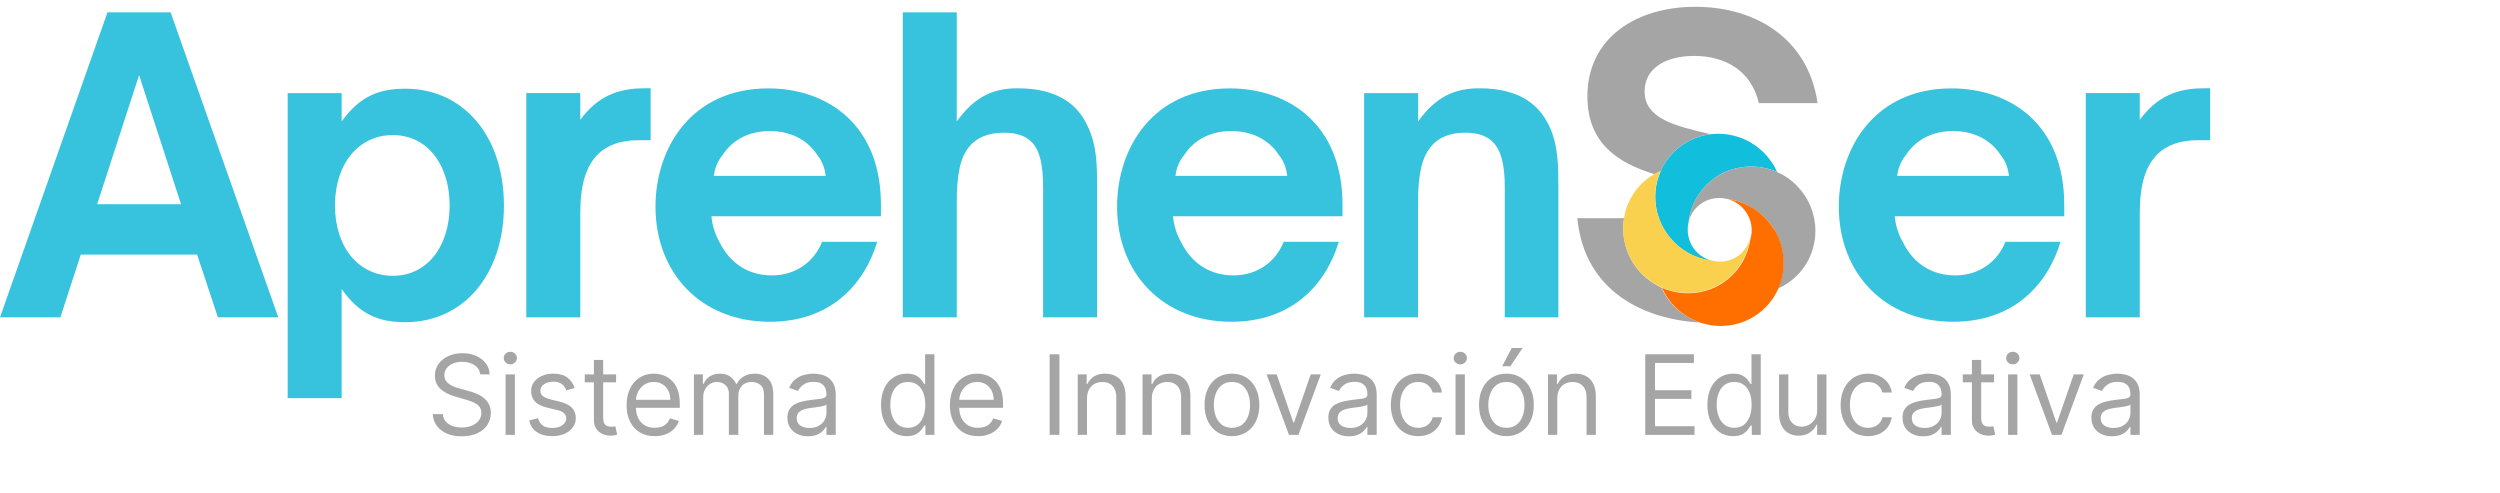 <svg width="299" height="59" viewBox="0 0 299 59" fill="none" xmlns="http://www.w3.org/2000/svg">
<path d="M16.636 8.982L21.651 24.423H11.62L16.636 8.982ZM7.221 37.953L9.661 30.448H23.573L26.062 37.953H33.283L20.406 1.478H12.852L0 37.953H7.221Z" fill="#37C3DD"/>
<path d="M46.986 16.154C51.102 16.154 53.776 19.691 53.776 24.57C53.776 29.45 51.102 32.987 46.986 32.987C42.87 32.987 40.061 29.549 40.061 24.57C40.061 19.592 42.883 16.154 46.986 16.154ZM48.465 10.609C45.31 10.609 43.018 11.521 40.862 14.528V11.139H34.405V47.614H40.862V34.564C43.018 37.62 45.31 38.532 48.465 38.532C55.489 38.532 60.27 32.802 60.27 24.57C60.27 16.339 55.489 10.609 48.465 10.609Z" fill="#37C3DD"/>
<path d="M69.401 37.953V25.519C69.401 21.983 70.116 19.826 71.558 18.397C72.605 17.399 74.133 16.77 76.339 16.77H77.817V10.56H77.053C73.899 10.56 71.459 11.521 69.401 14.33V11.127H62.944V37.953H69.401Z" fill="#37C3DD"/>
<path d="M85.371 21.034C85.47 20.319 85.704 19.407 86.419 18.545C87.663 16.635 89.672 15.674 92.062 15.674C94.453 15.674 96.511 16.635 97.755 18.545C98.421 19.358 98.667 20.319 98.754 21.034H85.371ZM92.062 38.483C99.234 38.483 103.338 34.133 104.915 28.92H98.322C97.46 31.114 95.365 32.938 92.296 32.938C89.524 32.938 87.331 31.508 86.086 29.019C85.605 28.206 85.174 27.01 85.088 25.864H105.359V24.484C105.359 14.786 98.815 10.572 91.878 10.572C82.697 10.572 78.397 17.695 78.397 24.718C78.397 32.654 83.843 38.483 92.062 38.483Z" fill="#37C3DD"/>
<path d="M114.428 37.953V24.287C114.428 20.75 114.859 18.791 115.956 17.497C116.819 16.45 118.199 15.871 120.072 15.871C121.6 15.871 122.696 16.253 123.46 17.066C124.372 18.064 124.754 19.691 124.754 22.414V37.953H131.211V22.513C131.211 19.839 131.211 17.399 130.065 15.057C128.919 12.568 126.578 10.56 121.698 10.56C118.827 10.56 116.584 11.521 114.428 14.528V1.478H107.971V37.953H114.428Z" fill="#37C3DD"/>
<path d="M140.576 21.034C140.675 20.319 140.909 19.407 141.624 18.545C142.868 16.635 144.877 15.674 147.268 15.674C149.658 15.674 151.716 16.635 152.961 18.545C153.626 19.358 153.873 20.319 153.959 21.034H140.576ZM147.268 38.483C154.439 38.483 158.543 34.133 160.12 28.92H153.527C152.665 31.114 150.57 32.938 147.502 32.938C144.729 32.938 142.536 31.508 141.291 29.019C140.811 28.206 140.379 27.01 140.293 25.864H160.564V24.484C160.564 14.786 154.02 10.572 147.083 10.572C137.902 10.572 133.602 17.695 133.602 24.718C133.602 32.654 139.048 38.483 147.268 38.483Z" fill="#37C3DD"/>
<path d="M169.596 37.953V24.287C169.596 20.75 170.077 18.791 171.174 17.497C172.036 16.45 173.367 15.871 175.24 15.871C176.768 15.871 177.865 16.253 178.629 17.066C179.541 18.064 179.972 19.691 179.972 22.414V37.953H186.38V22.513C186.38 19.839 186.38 17.399 185.283 15.057C184.088 12.568 181.796 10.56 176.916 10.56C174.045 10.56 171.753 11.521 169.609 14.528V11.139H163.151V37.953H169.609H169.596Z" fill="#37C3DD"/>
<path d="M226.897 21.034C226.995 20.319 227.229 19.407 227.944 18.545C229.189 16.635 231.197 15.674 233.588 15.674C235.978 15.674 238.036 16.635 239.281 18.545C239.946 19.358 240.193 20.319 240.279 21.034H226.897ZM233.588 38.483C240.76 38.483 244.863 34.133 246.44 28.92H239.848C238.985 31.114 236.89 32.938 233.822 32.938C231.049 32.938 228.856 31.508 227.611 29.019C227.131 28.206 226.7 27.01 226.613 25.864H246.884V24.484C246.884 14.786 240.341 10.572 233.403 10.572C224.223 10.572 219.922 17.695 219.922 24.718C219.922 32.654 225.369 38.483 233.588 38.483Z" fill="#37C3DD"/>
<path d="M255.916 37.953V25.519C255.916 21.983 256.631 19.826 258.073 18.397C259.12 17.399 260.648 16.77 262.854 16.77H264.333V10.56H263.569C260.414 10.56 257.974 11.521 255.916 14.33V11.127H249.459V37.953H255.916Z" fill="#37C3DD"/>
<path d="M198.616 20.455C198.973 19.629 199.503 18.865 200.169 18.187C201.401 16.955 202.966 16.24 204.58 16.043C200.329 15.082 196.694 14.17 196.694 10.942C196.694 8.169 199.183 6.69 202.621 6.69C206.354 6.69 209.46 8.465 210.359 12.334H217.383C216.237 4.448 209.78 0.812 202.756 0.812C195.732 0.812 189.854 4.497 189.854 11.521C189.854 17.189 193.551 19.494 197.877 20.837C198.111 20.701 198.357 20.566 198.616 20.455Z" fill="#A5A5A5"/>
<path d="M198.727 34.404C197.889 34.022 197.1 33.492 196.398 32.802C194.574 30.966 193.859 28.452 194.241 26.099H188.647C189.497 34.909 196.669 38.199 203.335 38.581C202.226 38.212 201.191 37.596 200.304 36.721C199.614 36.031 199.084 35.242 198.714 34.404H198.727Z" fill="#A5A5A5"/>
<path d="M207.193 32.851C206.712 33.332 206.195 33.726 205.64 34.047C204.851 34.502 203.989 34.811 203.114 34.946C203.989 34.798 204.851 34.502 205.64 34.047C206.195 33.726 206.724 33.332 207.193 32.851C207.341 32.703 207.488 32.543 207.624 32.383C207.488 32.543 207.353 32.703 207.193 32.851Z" fill="#A5A5A5"/>
<path d="M210.951 18.249C210.631 17.929 210.273 17.645 209.916 17.386C208.326 16.277 206.416 15.821 204.58 16.055C202.966 16.253 201.401 16.967 200.169 18.2C199.491 18.877 198.973 19.641 198.616 20.467C198.542 20.64 198.468 20.824 198.407 21.009C198.061 21.983 197.926 23.006 197.988 24.016C198.061 25.224 198.431 26.419 199.072 27.503C199.269 27.836 199.516 28.169 199.774 28.477C199.922 28.649 200.07 28.822 200.243 28.994C200.933 29.684 201.721 30.214 202.572 30.596C202.954 30.769 203.348 30.904 203.755 31.003C204.087 31.089 204.432 31.151 204.765 31.2C204.112 31.04 203.496 30.695 202.978 30.19C202.461 29.684 202.091 28.994 201.943 28.304C201.82 27.75 201.82 27.171 201.943 26.616V26.567C201.943 26.567 201.943 26.591 201.943 26.616C202.029 25.852 202.227 25.113 202.535 24.398C202.867 23.659 203.323 22.956 203.902 22.328C203.964 22.266 204.026 22.192 204.087 22.118C204.568 21.638 205.085 21.243 205.64 20.923C206.034 20.689 206.453 20.504 206.872 20.356C208.708 19.703 210.754 19.777 212.553 20.578C212.183 19.74 211.641 18.951 210.951 18.249Z" fill="#11BFDD"/>
<path d="M214.87 22.168C214.18 21.478 213.391 20.935 212.541 20.578C210.742 19.777 208.696 19.703 206.872 20.356C206.453 20.504 206.034 20.701 205.64 20.923C205.086 21.243 204.556 21.638 204.087 22.118C204.026 22.18 203.964 22.254 203.903 22.328C203.323 22.956 202.867 23.646 202.535 24.386C202.227 25.076 202.029 25.815 201.943 26.555C202.103 25.901 202.424 25.285 202.941 24.78C203.459 24.275 204.013 23.967 204.63 23.806C205.283 23.634 205.973 23.634 206.626 23.806C207.341 23.893 208.043 24.09 208.721 24.398C209.559 24.768 210.347 25.31 211.037 25.988C211.493 26.444 211.875 26.936 212.196 27.466C213.49 29.61 213.65 32.26 212.652 34.503C213.477 34.145 214.241 33.628 214.919 32.95C217.889 29.98 217.852 25.162 214.857 22.168H214.87Z" fill="#A5A5A5"/>
<path d="M201.931 26.591C201.931 26.591 201.931 26.567 201.943 26.542C202.03 25.803 202.227 25.063 202.535 24.373C202.868 23.634 203.323 22.932 203.903 22.316C203.323 22.944 202.868 23.634 202.535 24.386C202.227 25.088 202.017 25.84 201.943 26.604L201.931 26.591Z" fill="#A5A5A5"/>
<path d="M204.087 22.118C204.025 22.18 203.964 22.254 203.902 22.328C203.964 22.266 204.025 22.192 204.087 22.118C204.568 21.638 205.085 21.243 205.64 20.923C206.034 20.689 206.441 20.504 206.872 20.356C206.453 20.504 206.034 20.701 205.64 20.923C205.085 21.243 204.555 21.638 204.087 22.118Z" fill="#A5A5A5"/>
<path d="M200.23 28.97C200.07 28.809 199.91 28.637 199.762 28.452C199.91 28.625 200.058 28.797 200.23 28.97C200.92 29.66 201.709 30.19 202.559 30.572C202.941 30.744 203.336 30.88 203.742 30.978C203.336 30.867 202.941 30.744 202.559 30.572C201.721 30.202 200.933 29.66 200.23 28.97Z" fill="#F9D14E"/>
<path d="M198.407 20.997C198.061 21.97 197.926 22.993 197.988 24.004C197.926 22.981 198.061 21.958 198.407 20.997Z" fill="#F9D14E"/>
<path d="M208.376 30.19C207.895 30.67 207.304 31.003 206.687 31.163C206.059 31.336 205.394 31.336 204.753 31.163C204.408 31.126 204.075 31.052 203.742 30.966C203.336 30.855 202.941 30.732 202.559 30.559C201.721 30.19 200.933 29.66 200.23 28.957C200.07 28.797 199.91 28.625 199.762 28.44C199.503 28.132 199.269 27.811 199.06 27.466C198.407 26.394 198.049 25.199 197.975 23.979C197.914 22.956 198.049 21.933 198.394 20.972C198.456 20.788 198.53 20.615 198.604 20.43C198.357 20.541 198.111 20.677 197.864 20.812C197.322 21.133 196.805 21.515 196.324 21.983C195.178 23.129 194.476 24.57 194.229 26.062C193.835 28.415 194.55 30.929 196.386 32.765C197.076 33.455 197.864 33.985 198.715 34.367C200.095 34.983 201.623 35.168 203.089 34.934C203.964 34.786 204.827 34.49 205.615 34.034C206.17 33.714 206.7 33.32 207.168 32.839C207.316 32.691 207.464 32.531 207.599 32.371C208.068 31.816 208.45 31.212 208.733 30.572C209.016 29.943 209.201 29.278 209.3 28.6C209.127 29.179 208.819 29.709 208.363 30.165L208.376 30.19Z" fill="#F9D14E"/>
<path d="M212.208 27.479C211.887 26.949 211.505 26.456 211.062 26.012C210.372 25.31 209.583 24.78 208.745 24.41C208.08 24.115 207.377 23.917 206.675 23.819C207.291 23.991 207.883 24.324 208.363 24.805C208.844 25.285 209.152 25.84 209.337 26.431C209.558 27.146 209.558 27.922 209.337 28.637C209.238 29.315 209.053 29.968 208.77 30.609C208.486 31.249 208.117 31.853 207.648 32.408C207.513 32.568 207.365 32.728 207.217 32.876C206.737 33.357 206.219 33.751 205.664 34.071C204.876 34.527 204.013 34.835 203.138 34.971C201.672 35.217 200.144 35.032 198.764 34.416C199.133 35.254 199.663 36.043 200.353 36.733C201.241 37.62 202.276 38.236 203.385 38.594C205.282 39.222 207.377 39.099 209.189 38.187C209.891 37.83 210.557 37.374 211.136 36.782C211.813 36.105 212.331 35.34 212.688 34.515C213.686 32.272 213.526 29.635 212.232 27.479H212.208Z" fill="#FF6F00"/>
<path d="M211.05 25.988C210.359 25.298 209.571 24.768 208.733 24.398C208.055 24.09 207.353 23.893 206.638 23.806H206.65C207.365 23.905 208.055 24.102 208.721 24.398C209.559 24.768 210.347 25.298 211.037 25.988H211.05Z" fill="#FF6F00"/>
<path d="M212.208 27.479C211.888 26.949 211.506 26.456 211.05 26C211.506 26.456 211.888 26.961 212.196 27.479C213.49 29.635 213.65 32.272 212.652 34.515C213.65 32.272 213.49 29.623 212.196 27.479H212.208Z" fill="#FF6F00"/>
<path d="M198.727 34.392C200.107 35.008 201.635 35.193 203.102 34.959C201.635 35.205 200.107 35.008 198.727 34.392Z" fill="#FF6F00"/>
<path d="M57.439 44.782C57.383 44.306 57.154 43.935 56.752 43.672C56.35 43.408 55.858 43.276 55.274 43.276C54.847 43.276 54.474 43.345 54.154 43.483C53.837 43.621 53.589 43.811 53.41 44.053C53.234 44.294 53.146 44.569 53.146 44.877C53.146 45.134 53.208 45.355 53.33 45.54C53.456 45.722 53.616 45.875 53.81 45.997C54.005 46.116 54.209 46.215 54.422 46.294C54.636 46.369 54.832 46.43 55.011 46.477L55.989 46.741C56.241 46.807 56.52 46.898 56.827 47.014C57.138 47.13 57.435 47.288 57.717 47.489C58.003 47.687 58.238 47.941 58.423 48.252C58.608 48.562 58.701 48.944 58.701 49.395C58.701 49.916 58.564 50.387 58.291 50.808C58.021 51.228 57.626 51.562 57.105 51.81C56.587 52.058 55.958 52.182 55.218 52.182C54.527 52.182 53.929 52.071 53.424 51.848C52.922 51.625 52.527 51.314 52.238 50.916C51.952 50.517 51.791 50.054 51.753 49.527H52.958C52.989 49.891 53.112 50.193 53.325 50.431C53.542 50.666 53.815 50.842 54.144 50.958C54.477 51.071 54.835 51.128 55.218 51.128C55.663 51.128 56.063 51.056 56.418 50.911C56.773 50.764 57.053 50.56 57.261 50.299C57.468 50.036 57.571 49.728 57.571 49.377C57.571 49.057 57.482 48.796 57.303 48.595C57.124 48.394 56.889 48.231 56.597 48.106C56.305 47.98 55.989 47.87 55.651 47.776L54.464 47.437C53.711 47.221 53.115 46.912 52.676 46.51C52.236 46.108 52.017 45.583 52.017 44.933C52.017 44.393 52.163 43.923 52.455 43.521C52.749 43.116 53.145 42.802 53.641 42.58C54.14 42.354 54.697 42.241 55.312 42.241C55.933 42.241 56.485 42.352 56.969 42.575C57.452 42.794 57.835 43.096 58.117 43.479C58.403 43.861 58.553 44.296 58.569 44.782H57.439ZM60.469 52.013V44.782H61.58V52.013H60.469ZM61.034 43.578C60.818 43.578 60.631 43.504 60.474 43.356C60.321 43.209 60.244 43.032 60.244 42.824C60.244 42.617 60.321 42.44 60.474 42.292C60.631 42.145 60.818 42.071 61.034 42.071C61.251 42.071 61.436 42.145 61.59 42.292C61.747 42.44 61.825 42.617 61.825 42.824C61.825 43.032 61.747 43.209 61.59 43.356C61.436 43.504 61.251 43.578 61.034 43.578ZM68.736 46.402L67.739 46.684C67.676 46.518 67.583 46.356 67.461 46.199C67.341 46.039 67.178 45.907 66.971 45.804C66.764 45.7 66.499 45.649 66.176 45.649C65.733 45.649 65.365 45.751 65.07 45.955C64.778 46.155 64.632 46.411 64.632 46.722C64.632 46.998 64.732 47.216 64.933 47.376C65.134 47.536 65.448 47.669 65.874 47.776L66.948 48.04C67.594 48.197 68.076 48.437 68.393 48.76C68.71 49.08 68.868 49.493 68.868 49.998C68.868 50.412 68.749 50.782 68.51 51.109C68.275 51.435 67.946 51.693 67.522 51.881C67.098 52.069 66.606 52.163 66.044 52.163C65.306 52.163 64.696 52.003 64.213 51.683C63.73 51.363 63.424 50.895 63.295 50.28L64.349 50.017C64.45 50.406 64.64 50.698 64.919 50.892C65.201 51.087 65.57 51.184 66.025 51.184C66.543 51.184 66.954 51.074 67.258 50.855C67.566 50.632 67.72 50.365 67.72 50.054C67.72 49.803 67.632 49.593 67.456 49.424C67.28 49.251 67.01 49.123 66.647 49.038L65.441 48.755C64.779 48.598 64.293 48.355 63.982 48.026C63.675 47.693 63.521 47.277 63.521 46.778C63.521 46.37 63.636 46.01 63.864 45.696C64.097 45.382 64.412 45.136 64.811 44.957C65.212 44.778 65.667 44.688 66.176 44.688C66.891 44.688 67.453 44.845 67.861 45.159C68.272 45.473 68.564 45.887 68.736 46.402ZM73.685 44.782V45.724H69.938V44.782H73.685ZM71.03 43.05H72.141V49.941C72.141 50.255 72.186 50.491 72.277 50.648C72.371 50.801 72.491 50.905 72.635 50.958C72.783 51.008 72.938 51.034 73.101 51.034C73.224 51.034 73.324 51.027 73.402 51.015C73.481 50.999 73.544 50.986 73.591 50.977L73.817 51.975C73.741 52.003 73.636 52.032 73.501 52.06C73.366 52.091 73.195 52.107 72.988 52.107C72.674 52.107 72.367 52.039 72.066 51.904C71.767 51.769 71.519 51.564 71.322 51.288C71.127 51.012 71.03 50.663 71.03 50.243V43.05ZM78.309 52.163C77.613 52.163 77.012 52.01 76.507 51.702C76.005 51.391 75.617 50.958 75.344 50.403C75.074 49.844 74.939 49.195 74.939 48.454C74.939 47.714 75.074 47.061 75.344 46.496C75.617 45.928 75.997 45.485 76.483 45.169C76.973 44.848 77.544 44.688 78.197 44.688C78.573 44.688 78.945 44.751 79.312 44.877C79.679 45.002 80.013 45.206 80.315 45.489C80.616 45.768 80.856 46.138 81.035 46.599C81.214 47.061 81.303 47.629 81.303 48.303V48.774H75.73V47.814H80.174C80.174 47.406 80.092 47.042 79.929 46.722C79.769 46.402 79.54 46.149 79.242 45.964C78.947 45.779 78.598 45.686 78.197 45.686C77.754 45.686 77.371 45.796 77.048 46.016C76.728 46.232 76.482 46.515 76.309 46.863C76.136 47.211 76.05 47.585 76.05 47.983V48.623C76.05 49.169 76.144 49.632 76.332 50.012C76.524 50.389 76.789 50.676 77.128 50.873C77.467 51.068 77.861 51.165 78.309 51.165C78.601 51.165 78.865 51.125 79.1 51.043C79.339 50.958 79.544 50.833 79.717 50.666C79.889 50.497 80.023 50.287 80.117 50.036L81.19 50.337C81.077 50.701 80.887 51.021 80.621 51.297C80.354 51.57 80.025 51.784 79.632 51.937C79.24 52.088 78.799 52.163 78.309 52.163ZM82.993 52.013V44.782H84.066V45.912H84.16C84.311 45.526 84.554 45.227 84.89 45.013C85.226 44.797 85.629 44.688 86.1 44.688C86.577 44.688 86.974 44.797 87.291 45.013C87.611 45.227 87.86 45.526 88.039 45.912H88.114C88.3 45.539 88.577 45.242 88.948 45.023C89.318 44.8 89.762 44.688 90.28 44.688C90.926 44.688 91.455 44.891 91.866 45.296C92.277 45.697 92.483 46.323 92.483 47.174V52.013H91.372V47.174C91.372 46.64 91.226 46.259 90.934 46.03C90.642 45.801 90.299 45.686 89.903 45.686C89.395 45.686 89.001 45.84 88.722 46.148C88.442 46.452 88.303 46.838 88.303 47.306V52.013H87.173V47.061C87.173 46.65 87.04 46.319 86.773 46.068C86.506 45.813 86.162 45.686 85.742 45.686C85.453 45.686 85.183 45.763 84.932 45.917C84.684 46.071 84.484 46.284 84.33 46.557C84.179 46.827 84.104 47.139 84.104 47.494V52.013H82.993ZM96.641 52.182C96.183 52.182 95.767 52.096 95.394 51.923C95.02 51.748 94.724 51.495 94.504 51.165C94.285 50.833 94.175 50.431 94.175 49.96C94.175 49.546 94.256 49.21 94.42 48.953C94.583 48.693 94.801 48.489 95.074 48.341C95.347 48.194 95.648 48.084 95.978 48.012C96.31 47.936 96.644 47.877 96.98 47.833C97.42 47.776 97.776 47.734 98.049 47.706C98.325 47.674 98.526 47.623 98.651 47.55C98.78 47.478 98.844 47.353 98.844 47.174V47.136C98.844 46.672 98.717 46.311 98.463 46.053C98.212 45.796 97.831 45.667 97.319 45.667C96.789 45.667 96.373 45.784 96.072 46.016C95.77 46.248 95.559 46.496 95.436 46.76L94.382 46.383C94.57 45.944 94.821 45.602 95.135 45.357C95.452 45.109 95.797 44.936 96.171 44.839C96.547 44.739 96.918 44.688 97.281 44.688C97.514 44.688 97.781 44.717 98.082 44.773C98.386 44.826 98.68 44.938 98.962 45.107C99.248 45.277 99.484 45.532 99.673 45.875C99.861 46.217 99.955 46.675 99.955 47.249V52.013H98.844V51.034H98.788C98.713 51.191 98.587 51.358 98.411 51.537C98.236 51.716 98.002 51.868 97.71 51.994C97.418 52.119 97.062 52.182 96.641 52.182ZM96.811 51.184C97.25 51.184 97.62 51.098 97.922 50.925C98.226 50.753 98.455 50.53 98.609 50.257C98.766 49.984 98.844 49.697 98.844 49.395V48.379C98.797 48.435 98.694 48.487 98.534 48.534C98.377 48.578 98.195 48.617 97.988 48.652C97.784 48.683 97.584 48.711 97.39 48.736C97.198 48.758 97.043 48.777 96.924 48.793C96.635 48.831 96.365 48.892 96.114 48.977C95.866 49.058 95.665 49.182 95.512 49.348C95.361 49.512 95.286 49.734 95.286 50.017C95.286 50.403 95.428 50.695 95.714 50.892C96.003 51.087 96.368 51.184 96.811 51.184ZM108.441 52.163C107.838 52.163 107.307 52.011 106.845 51.707C106.384 51.399 106.023 50.966 105.763 50.407C105.502 49.846 105.372 49.182 105.372 48.416C105.372 47.657 105.502 46.998 105.763 46.439C106.023 45.881 106.385 45.449 106.85 45.145C107.314 44.841 107.851 44.688 108.46 44.688C108.93 44.688 109.302 44.767 109.575 44.924C109.851 45.078 110.062 45.253 110.206 45.451C110.354 45.645 110.468 45.806 110.55 45.931H110.644V42.373H111.755V52.013H110.682V50.902H110.55C110.468 51.034 110.352 51.2 110.201 51.401C110.051 51.598 109.836 51.776 109.557 51.933C109.277 52.086 108.905 52.163 108.441 52.163ZM108.592 51.165C109.037 51.165 109.414 51.049 109.721 50.817C110.029 50.582 110.263 50.257 110.423 49.843C110.583 49.425 110.663 48.944 110.663 48.398C110.663 47.858 110.584 47.386 110.427 46.981C110.27 46.573 110.038 46.256 109.731 46.03C109.423 45.801 109.043 45.686 108.592 45.686C108.121 45.686 107.729 45.807 107.415 46.049C107.104 46.287 106.87 46.612 106.713 47.023C106.56 47.431 106.483 47.889 106.483 48.398C106.483 48.912 106.561 49.38 106.718 49.8C106.878 50.218 107.114 50.55 107.424 50.798C107.738 51.043 108.127 51.165 108.592 51.165ZM116.975 52.163C116.278 52.163 115.677 52.01 115.172 51.702C114.67 51.391 114.282 50.958 114.009 50.403C113.74 49.844 113.605 49.195 113.605 48.454C113.605 47.714 113.74 47.061 114.009 46.496C114.282 45.928 114.662 45.485 115.149 45.169C115.638 44.848 116.209 44.688 116.862 44.688C117.239 44.688 117.61 44.751 117.978 44.877C118.345 45.002 118.679 45.206 118.98 45.489C119.281 45.768 119.521 46.138 119.7 46.599C119.879 47.061 119.969 47.629 119.969 48.303V48.774H114.395V47.814H118.839C118.839 47.406 118.757 47.042 118.594 46.722C118.434 46.402 118.205 46.149 117.907 45.964C117.612 45.779 117.264 45.686 116.862 45.686C116.419 45.686 116.037 45.796 115.713 46.016C115.393 46.232 115.147 46.515 114.974 46.863C114.802 47.211 114.716 47.585 114.716 47.983V48.623C114.716 49.169 114.81 49.632 114.998 50.012C115.189 50.389 115.455 50.676 115.793 50.873C116.132 51.068 116.526 51.165 116.975 51.165C117.267 51.165 117.53 51.125 117.766 51.043C118.004 50.958 118.21 50.833 118.382 50.666C118.555 50.497 118.688 50.287 118.782 50.036L119.856 50.337C119.743 50.701 119.553 51.021 119.286 51.297C119.019 51.57 118.69 51.784 118.298 51.937C117.905 52.088 117.464 52.163 116.975 52.163ZM126.705 42.373V52.013H125.537V42.373H126.705ZM130.005 47.663V52.013H128.895V44.782H129.968V45.912H130.062C130.231 45.545 130.489 45.25 130.834 45.027C131.179 44.801 131.625 44.688 132.171 44.688C132.66 44.688 133.089 44.789 133.456 44.99C133.823 45.187 134.108 45.489 134.312 45.893C134.516 46.295 134.618 46.803 134.618 47.419V52.013H133.507V47.494C133.507 46.926 133.36 46.483 133.065 46.166C132.77 45.846 132.365 45.686 131.851 45.686C131.496 45.686 131.179 45.763 130.9 45.917C130.624 46.071 130.405 46.295 130.245 46.59C130.085 46.885 130.005 47.243 130.005 47.663ZM137.759 47.663V52.013H136.648V44.782H137.722V45.912H137.816C137.985 45.545 138.242 45.25 138.588 45.027C138.933 44.801 139.378 44.688 139.924 44.688C140.414 44.688 140.842 44.789 141.21 44.99C141.577 45.187 141.862 45.489 142.066 45.893C142.27 46.295 142.372 46.803 142.372 47.419V52.013H141.261V47.494C141.261 46.926 141.114 46.483 140.819 46.166C140.524 45.846 140.119 45.686 139.604 45.686C139.25 45.686 138.933 45.763 138.654 45.917C138.377 46.071 138.159 46.295 137.999 46.59C137.839 46.885 137.759 47.243 137.759 47.663ZM147.339 52.163C146.687 52.163 146.114 52.008 145.621 51.697C145.132 51.387 144.749 50.952 144.473 50.393C144.2 49.835 144.063 49.182 144.063 48.435C144.063 47.682 144.2 47.025 144.473 46.463C144.749 45.901 145.132 45.465 145.621 45.154C146.114 44.844 146.687 44.688 147.339 44.688C147.992 44.688 148.563 44.844 149.053 45.154C149.545 45.465 149.928 45.901 150.201 46.463C150.477 47.025 150.615 47.682 150.615 48.435C150.615 49.182 150.477 49.835 150.201 50.393C149.928 50.952 149.545 51.387 149.053 51.697C148.563 52.008 147.992 52.163 147.339 52.163ZM147.339 51.165C147.835 51.165 148.243 51.038 148.563 50.784C148.883 50.53 149.12 50.196 149.274 49.782C149.428 49.367 149.505 48.919 149.505 48.435C149.505 47.952 149.428 47.502 149.274 47.084C149.12 46.667 148.883 46.33 148.563 46.072C148.243 45.815 147.835 45.686 147.339 45.686C146.844 45.686 146.436 45.815 146.115 46.072C145.795 46.33 145.558 46.667 145.405 47.084C145.251 47.502 145.174 47.952 145.174 48.435C145.174 48.919 145.251 49.367 145.405 49.782C145.558 50.196 145.795 50.53 146.115 50.784C146.436 51.038 146.844 51.165 147.339 51.165ZM157.964 44.782L155.291 52.013H154.161L151.487 44.782H152.693L154.688 50.544H154.764L156.759 44.782H157.964ZM161.338 52.182C160.88 52.182 160.464 52.096 160.091 51.923C159.717 51.748 159.421 51.495 159.201 51.165C158.982 50.833 158.872 50.431 158.872 49.96C158.872 49.546 158.953 49.21 159.117 48.953C159.28 48.693 159.498 48.489 159.771 48.341C160.044 48.194 160.345 48.084 160.675 48.012C161.007 47.936 161.341 47.877 161.677 47.833C162.117 47.776 162.473 47.734 162.746 47.706C163.022 47.674 163.223 47.623 163.348 47.55C163.477 47.478 163.541 47.353 163.541 47.174V47.136C163.541 46.672 163.414 46.311 163.16 46.053C162.909 45.796 162.528 45.667 162.016 45.667C161.486 45.667 161.07 45.784 160.769 46.016C160.467 46.248 160.256 46.496 160.133 46.76L159.079 46.383C159.267 45.944 159.518 45.602 159.832 45.357C160.149 45.109 160.494 44.936 160.868 44.839C161.244 44.739 161.614 44.688 161.978 44.688C162.211 44.688 162.477 44.717 162.779 44.773C163.083 44.826 163.376 44.938 163.659 45.107C163.944 45.277 164.181 45.532 164.37 45.875C164.558 46.217 164.652 46.675 164.652 47.249V52.013H163.541V51.034H163.485C163.409 51.191 163.284 51.358 163.108 51.537C162.932 51.716 162.699 51.868 162.407 51.994C162.115 52.119 161.759 52.182 161.338 52.182ZM161.508 51.184C161.947 51.184 162.317 51.098 162.619 50.925C162.923 50.753 163.152 50.53 163.306 50.257C163.463 49.984 163.541 49.697 163.541 49.395V48.379C163.494 48.435 163.391 48.487 163.231 48.534C163.074 48.578 162.892 48.617 162.685 48.652C162.481 48.683 162.281 48.711 162.087 48.736C161.895 48.758 161.74 48.777 161.621 48.793C161.332 48.831 161.062 48.892 160.811 48.977C160.563 49.058 160.362 49.182 160.209 49.348C160.058 49.512 159.983 49.734 159.983 50.017C159.983 50.403 160.125 50.695 160.411 50.892C160.7 51.087 161.065 51.184 161.508 51.184ZM169.617 52.163C168.939 52.163 168.355 52.003 167.866 51.683C167.376 51.363 167 50.922 166.736 50.36C166.473 49.799 166.341 49.157 166.341 48.435C166.341 47.701 166.476 47.053 166.746 46.491C167.019 45.926 167.398 45.485 167.885 45.169C168.374 44.848 168.945 44.688 169.598 44.688C170.106 44.688 170.565 44.782 170.973 44.971C171.381 45.159 171.715 45.423 171.975 45.762C172.236 46.1 172.397 46.496 172.46 46.948H171.349C171.264 46.618 171.076 46.326 170.784 46.072C170.496 45.815 170.106 45.686 169.617 45.686C169.184 45.686 168.804 45.799 168.478 46.025C168.155 46.248 167.902 46.563 167.72 46.971C167.541 47.376 167.452 47.852 167.452 48.398C167.452 48.956 167.54 49.443 167.715 49.857C167.894 50.271 168.145 50.593 168.468 50.822C168.795 51.051 169.178 51.165 169.617 51.165C169.906 51.165 170.168 51.115 170.403 51.015C170.638 50.914 170.838 50.77 171.001 50.582C171.164 50.393 171.28 50.167 171.349 49.904H172.46C172.397 50.331 172.242 50.715 171.994 51.057C171.749 51.396 171.424 51.666 171.02 51.867C170.618 52.064 170.15 52.163 169.617 52.163ZM174.084 52.013V44.782H175.195V52.013H174.084ZM174.649 43.578C174.432 43.578 174.246 43.504 174.089 43.356C173.935 43.209 173.858 43.032 173.858 42.824C173.858 42.617 173.935 42.44 174.089 42.292C174.246 42.145 174.432 42.071 174.649 42.071C174.865 42.071 175.051 42.145 175.204 42.292C175.361 42.44 175.44 42.617 175.44 42.824C175.44 43.032 175.361 43.209 175.204 43.356C175.051 43.504 174.865 43.578 174.649 43.578ZM180.167 52.163C179.514 52.163 178.941 52.008 178.449 51.697C177.959 51.387 177.576 50.952 177.3 50.393C177.027 49.835 176.891 49.182 176.891 48.435C176.891 47.682 177.027 47.025 177.3 46.463C177.576 45.901 177.959 45.465 178.449 45.154C178.941 44.844 179.514 44.688 180.167 44.688C180.819 44.688 181.391 44.844 181.88 45.154C182.373 45.465 182.756 45.901 183.029 46.463C183.305 47.025 183.443 47.682 183.443 48.435C183.443 49.182 183.305 49.835 183.029 50.393C182.756 50.952 182.373 51.387 181.88 51.697C181.391 52.008 180.819 52.163 180.167 52.163ZM180.167 51.165C180.663 51.165 181.071 51.038 181.391 50.784C181.711 50.53 181.948 50.196 182.101 49.782C182.255 49.367 182.332 48.919 182.332 48.435C182.332 47.952 182.255 47.502 182.101 47.084C181.948 46.667 181.711 46.33 181.391 46.072C181.071 45.815 180.663 45.686 180.167 45.686C179.671 45.686 179.263 45.815 178.943 46.072C178.623 46.33 178.386 46.667 178.232 47.084C178.078 47.502 178.001 47.952 178.001 48.435C178.001 48.919 178.078 49.367 178.232 49.782C178.386 50.196 178.623 50.53 178.943 50.784C179.263 51.038 179.671 51.165 180.167 51.165ZM179.658 43.803L180.807 41.619H182.106L180.637 43.803H179.658ZM186.25 47.663V52.013H185.139V44.782H186.212V45.912H186.306C186.475 45.545 186.733 45.25 187.078 45.027C187.423 44.801 187.869 44.688 188.415 44.688C188.904 44.688 189.333 44.789 189.7 44.99C190.067 45.187 190.353 45.489 190.557 45.893C190.761 46.295 190.863 46.803 190.863 47.419V52.013H189.752V47.494C189.752 46.926 189.604 46.483 189.309 46.166C189.014 45.846 188.609 45.686 188.095 45.686C187.74 45.686 187.423 45.763 187.144 45.917C186.868 46.071 186.65 46.295 186.49 46.59C186.33 46.885 186.25 47.243 186.25 47.663ZM196.771 52.013V42.373H202.589V43.408H197.938V46.665H202.288V47.701H197.938V50.977H202.664V52.013H196.771ZM207.273 52.163C206.67 52.163 206.138 52.011 205.677 51.707C205.216 51.399 204.855 50.966 204.594 50.407C204.334 49.846 204.204 49.182 204.204 48.416C204.204 47.657 204.334 46.998 204.594 46.439C204.855 45.881 205.217 45.449 205.682 45.145C206.146 44.841 206.683 44.688 207.292 44.688C207.762 44.688 208.134 44.767 208.407 44.924C208.683 45.078 208.893 45.253 209.038 45.451C209.185 45.645 209.3 45.806 209.381 45.931H209.476V42.373H210.586V52.013H209.513V50.902H209.381C209.3 51.034 209.184 51.2 209.033 51.401C208.883 51.598 208.668 51.776 208.388 51.933C208.109 52.086 207.737 52.163 207.273 52.163ZM207.423 51.165C207.869 51.165 208.245 51.049 208.553 50.817C208.861 50.582 209.094 50.257 209.254 49.843C209.414 49.425 209.494 48.944 209.494 48.398C209.494 47.858 209.416 47.386 209.259 46.981C209.102 46.573 208.87 46.256 208.562 46.03C208.255 45.801 207.875 45.686 207.423 45.686C206.953 45.686 206.56 45.807 206.247 46.049C205.936 46.287 205.702 46.612 205.545 47.023C205.391 47.431 205.315 47.889 205.315 48.398C205.315 48.912 205.393 49.38 205.55 49.8C205.71 50.218 205.945 50.55 206.256 50.798C206.57 51.043 206.959 51.165 207.423 51.165ZM217.332 49.057V44.782H218.443V52.013H217.332V50.789H217.256C217.087 51.156 216.823 51.468 216.466 51.725C216.108 51.98 215.656 52.107 215.11 52.107C214.658 52.107 214.256 52.008 213.905 51.81C213.554 51.609 213.277 51.308 213.077 50.907C212.876 50.502 212.775 49.992 212.775 49.377V44.782H213.886V49.301C213.886 49.828 214.034 50.249 214.329 50.563C214.627 50.877 215.006 51.034 215.468 51.034C215.744 51.034 216.025 50.963 216.31 50.822C216.599 50.681 216.841 50.464 217.035 50.172C217.233 49.88 217.332 49.508 217.332 49.057ZM223.415 52.163C222.737 52.163 222.153 52.003 221.664 51.683C221.174 51.363 220.797 50.922 220.534 50.36C220.27 49.799 220.138 49.157 220.138 48.435C220.138 47.701 220.273 47.053 220.543 46.491C220.816 45.926 221.196 45.485 221.682 45.169C222.172 44.848 222.743 44.688 223.396 44.688C223.904 44.688 224.362 44.782 224.77 44.971C225.178 45.159 225.512 45.423 225.773 45.762C226.033 46.1 226.195 46.496 226.258 46.948H225.147C225.062 46.618 224.874 46.326 224.582 46.072C224.293 45.815 223.904 45.686 223.415 45.686C222.982 45.686 222.602 45.799 222.275 46.025C221.952 46.248 221.7 46.563 221.518 46.971C221.339 47.376 221.249 47.852 221.249 48.398C221.249 48.956 221.337 49.443 221.513 49.857C221.692 50.271 221.943 50.593 222.266 50.822C222.592 51.051 222.975 51.165 223.415 51.165C223.703 51.165 223.965 51.115 224.201 51.015C224.436 50.914 224.635 50.77 224.798 50.582C224.962 50.393 225.078 50.167 225.147 49.904H226.258C226.195 50.331 226.04 50.715 225.792 51.057C225.547 51.396 225.222 51.666 224.817 51.867C224.416 52.064 223.948 52.163 223.415 52.163ZM230.009 52.182C229.551 52.182 229.135 52.096 228.762 51.923C228.388 51.748 228.092 51.495 227.872 51.165C227.653 50.833 227.543 50.431 227.543 49.96C227.543 49.546 227.624 49.21 227.787 48.953C227.951 48.693 228.169 48.489 228.442 48.341C228.715 48.194 229.016 48.084 229.346 48.012C229.678 47.936 230.012 47.877 230.348 47.833C230.787 47.776 231.144 47.734 231.417 47.706C231.693 47.674 231.894 47.623 232.019 47.55C232.148 47.478 232.212 47.353 232.212 47.174V47.136C232.212 46.672 232.085 46.311 231.831 46.053C231.58 45.796 231.199 45.667 230.687 45.667C230.157 45.667 229.741 45.784 229.44 46.016C229.138 46.248 228.927 46.496 228.804 46.76L227.75 46.383C227.938 45.944 228.189 45.602 228.503 45.357C228.82 45.109 229.165 44.936 229.539 44.839C229.915 44.739 230.285 44.688 230.649 44.688C230.882 44.688 231.148 44.717 231.45 44.773C231.754 44.826 232.047 44.938 232.33 45.107C232.615 45.277 232.852 45.532 233.041 45.875C233.229 46.217 233.323 46.675 233.323 47.249V52.013H232.212V51.034H232.156C232.08 51.191 231.955 51.358 231.779 51.537C231.603 51.716 231.37 51.868 231.078 51.994C230.786 52.119 230.43 52.182 230.009 52.182ZM230.179 51.184C230.618 51.184 230.988 51.098 231.29 50.925C231.594 50.753 231.823 50.53 231.977 50.257C232.134 49.984 232.212 49.697 232.212 49.395V48.379C232.165 48.435 232.062 48.487 231.901 48.534C231.745 48.578 231.563 48.617 231.355 48.652C231.151 48.683 230.952 48.711 230.758 48.736C230.566 48.758 230.411 48.777 230.292 48.793C230.003 48.831 229.733 48.892 229.482 48.977C229.234 49.058 229.033 49.182 228.88 49.348C228.729 49.512 228.654 49.734 228.654 50.017C228.654 50.403 228.796 50.695 229.082 50.892C229.371 51.087 229.736 51.184 230.179 51.184ZM238.495 44.782V45.724H234.748V44.782H238.495ZM235.84 43.05H236.951V49.941C236.951 50.255 236.997 50.491 237.088 50.648C237.182 50.801 237.301 50.905 237.445 50.958C237.593 51.008 237.748 51.034 237.911 51.034C238.034 51.034 238.134 51.027 238.213 51.015C238.291 50.999 238.354 50.986 238.401 50.977L238.627 51.975C238.551 52.003 238.446 52.032 238.311 52.06C238.176 52.091 238.005 52.107 237.798 52.107C237.485 52.107 237.177 52.039 236.876 51.904C236.578 51.769 236.33 51.564 236.132 51.288C235.937 51.012 235.84 50.663 235.84 50.243V43.05ZM240.166 52.013V44.782H241.277V52.013H240.166ZM240.731 43.578C240.514 43.578 240.328 43.504 240.171 43.356C240.017 43.209 239.94 43.032 239.94 42.824C239.94 42.617 240.017 42.44 240.171 42.292C240.328 42.145 240.514 42.071 240.731 42.071C240.947 42.071 241.133 42.145 241.286 42.292C241.443 42.44 241.522 42.617 241.522 42.824C241.522 43.032 241.443 43.209 241.286 43.356C241.133 43.504 240.947 43.578 240.731 43.578ZM249.224 44.782L246.55 52.013H245.42L242.747 44.782H243.952L245.948 50.544H246.023L248.019 44.782H249.224ZM252.597 52.182C252.139 52.182 251.724 52.096 251.35 51.923C250.977 51.748 250.68 51.495 250.46 51.165C250.241 50.833 250.131 50.431 250.131 49.96C250.131 49.546 250.213 49.21 250.376 48.953C250.539 48.693 250.757 48.489 251.03 48.341C251.303 48.194 251.604 48.084 251.934 48.012C252.266 47.936 252.601 47.877 252.936 47.833C253.376 47.776 253.732 47.734 254.005 47.706C254.281 47.674 254.482 47.623 254.607 47.55C254.736 47.478 254.8 47.353 254.8 47.174V47.136C254.8 46.672 254.673 46.311 254.419 46.053C254.168 45.796 253.787 45.667 253.275 45.667C252.745 45.667 252.329 45.784 252.028 46.016C251.727 46.248 251.515 46.496 251.392 46.76L250.338 46.383C250.526 45.944 250.777 45.602 251.091 45.357C251.408 45.109 251.753 44.936 252.127 44.839C252.503 44.739 252.874 44.688 253.238 44.688C253.47 44.688 253.737 44.717 254.038 44.773C254.342 44.826 254.636 44.938 254.918 45.107C255.204 45.277 255.441 45.532 255.629 45.875C255.817 46.217 255.911 46.675 255.911 47.249V52.013H254.8V51.034H254.744C254.669 51.191 254.543 51.358 254.367 51.537C254.192 51.716 253.958 51.868 253.666 51.994C253.374 52.119 253.018 52.182 252.597 52.182ZM252.767 51.184C253.206 51.184 253.577 51.098 253.878 50.925C254.182 50.753 254.411 50.53 254.565 50.257C254.722 49.984 254.8 49.697 254.8 49.395V48.379C254.753 48.435 254.65 48.487 254.49 48.534C254.333 48.578 254.151 48.617 253.944 48.652C253.74 48.683 253.54 48.711 253.346 48.736C253.155 48.758 252.999 48.777 252.88 48.793C252.591 48.831 252.321 48.892 252.07 48.977C251.822 49.058 251.622 49.182 251.468 49.348C251.317 49.512 251.242 49.734 251.242 50.017C251.242 50.403 251.385 50.695 251.67 50.892C251.959 51.087 252.324 51.184 252.767 51.184Z" fill="#A5A5A5"/>
</svg>
